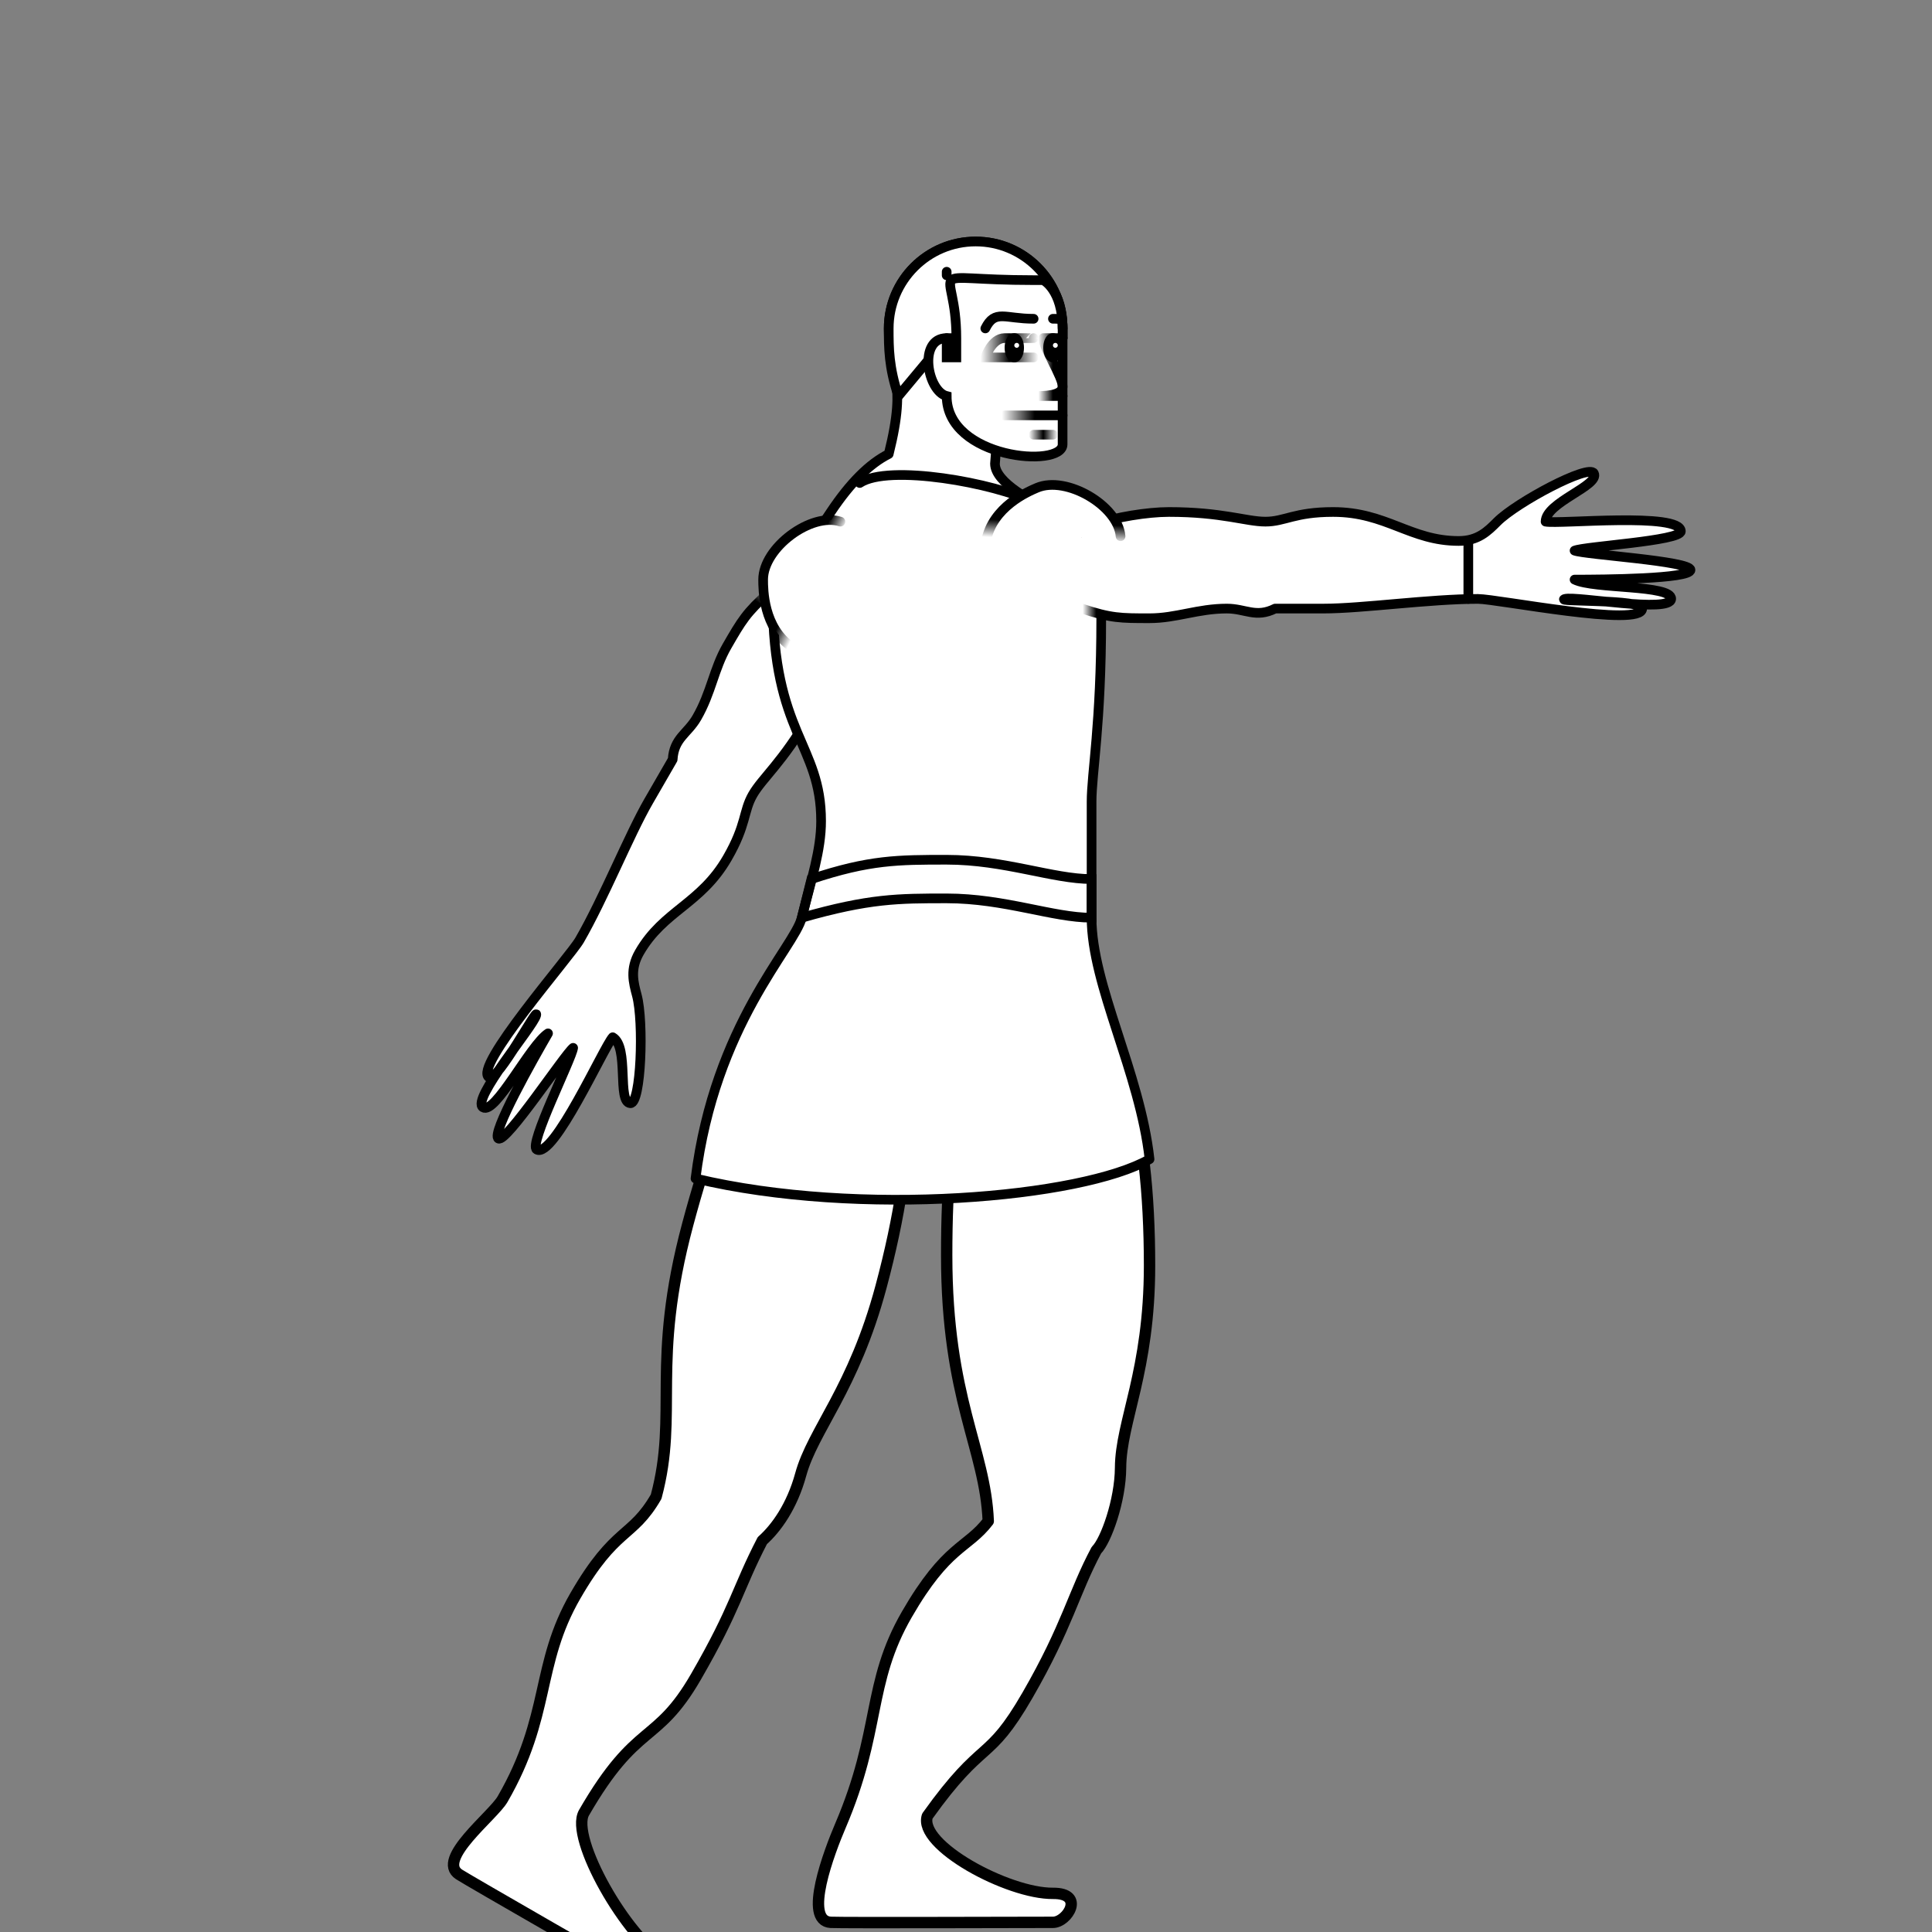 <?xml version="1.0" encoding="UTF-8" standalone="no"?>
<!-- Created with Inkscape (http://www.inkscape.org/) -->
<svg
   xmlns:dc="http://purl.org/dc/elements/1.1/"
   xmlns:cc="http://web.resource.org/cc/"
   xmlns:rdf="http://www.w3.org/1999/02/22-rdf-syntax-ns#"
   xmlns:svg="http://www.w3.org/2000/svg"
   xmlns="http://www.w3.org/2000/svg"
   xmlns:xlink="http://www.w3.org/1999/xlink"
   xmlns:sodipodi="http://sodipodi.sourceforge.net/DTD/sodipodi-0.dtd"
   xmlns:inkscape="http://www.inkscape.org/namespaces/inkscape"
   width="7086.614"
   height="7086.614"
   id="svg2"
   sodipodi:version="0.32"
   inkscape:version="0.45.1"
   version="1.0"
   sodipodi:docbase="C:\Documents and Settings\Seth Galbraith\My Documents\My Pictures"
   sodipodi:docname="full-body-man-attack.svg"
   inkscape:output_extension="org.inkscape.output.svg.inkscape"
   inkscape:export-filename="C:\Documents and Settings\Seth Galbraith\My Documents\My Pictures\full-body-man-healthy.png"
   inkscape:export-xdpi="2.5400002"
   inkscape:export-ydpi="2.5400002">
  <rect width="100%" height="100%" fill="#808080" stroke="none"/>
  <defs
     id="defs4">
    <linearGradient
       id="linearGradient27559">
      <stop
         style="stop-color:#000000;stop-opacity:1;"
         offset="0"
         id="stop27561" />
      <stop
         style="stop-color:#000000;stop-opacity:0;"
         offset="1"
         id="stop27563" />
    </linearGradient>
    <linearGradient
       inkscape:collect="always"
       id="linearGradient27551">
      <stop
         style="stop-color:#000000;stop-opacity:1;"
         offset="0"
         id="stop27553" />
      <stop
         style="stop-color:#000000;stop-opacity:0;"
         offset="1"
         id="stop27555" />
    </linearGradient>
    <linearGradient
       id="linearGradient16795">
      <stop
         id="stop16797"
         offset="0"
         style="stop-color:#000000;stop-opacity:0;" />
      <stop
         style="stop-color:#000000;stop-opacity:1;"
         offset="0.5"
         id="stop16799" />
      <stop
         id="stop16801"
         offset="1"
         style="stop-color:#000000;stop-opacity:1;" />
    </linearGradient>
    <linearGradient
       id="linearGradient15800">
      <stop
         style="stop-color:#000000;stop-opacity:0;"
         offset="0"
         id="stop15802" />
      <stop
         id="stop15808"
         offset="0.5"
         style="stop-color:#000000;stop-opacity:1;" />
      <stop
         style="stop-color:#000000;stop-opacity:0;"
         offset="1"
         id="stop15804" />
    </linearGradient>
    <linearGradient
       inkscape:collect="always"
       xlink:href="#linearGradient16795"
       id="linearGradient15806"
       x1="3639.294"
       y1="1346.456"
       x2="3879.921"
       y2="1346.456"
       gradientUnits="userSpaceOnUse"
       gradientTransform="translate(35.433,177.156)" />
    <linearGradient
       inkscape:collect="always"
       xlink:href="#linearGradient15800"
       id="linearGradient15816"
       x1="3561.024"
       y1="1098.386"
       x2="3773.622"
       y2="1098.386"
       gradientUnits="userSpaceOnUse"
       gradientTransform="translate(35.433,177.156)" />
    <linearGradient
       inkscape:collect="always"
       xlink:href="#linearGradient15800"
       id="linearGradient15824"
       x1="3738.189"
       y1="1417.322"
       x2="3844.488"
       y2="1417.322"
       gradientUnits="userSpaceOnUse"
       gradientTransform="translate(35.433,177.156)" />
    <linearGradient
       inkscape:collect="always"
       xlink:href="#linearGradient16795"
       id="linearGradient16809"
       x1="3773.622"
       y1="1169.291"
       x2="3879.921"
       y2="1169.291"
       gradientUnits="userSpaceOnUse"
       gradientTransform="translate(35.433,177.156)" />
    <linearGradient
       inkscape:collect="always"
       xlink:href="#linearGradient27551"
       id="linearGradient27557"
       x1="3005.615"
       y1="1768.256"
       x2="3064.961"
       y2="1797.091"
       gradientUnits="userSpaceOnUse"
       gradientTransform="translate(35.433,141.722)" />
    <linearGradient
       inkscape:collect="always"
       xlink:href="#linearGradient27559"
       id="linearGradient27565"
       x1="3018.47"
       y1="2178.504"
       x2="3018.47"
       y2="2128.864"
       gradientUnits="userSpaceOnUse"
       gradientTransform="matrix(0,-1,1,0,1842.52,5066.929)" />
    <linearGradient
       inkscape:collect="always"
       xlink:href="#linearGradient27559"
       id="linearGradient2204"
       gradientUnits="userSpaceOnUse"
       gradientTransform="matrix(0.866,0.5,-0.5,0.866,1429.793,-1086.204)"
       x1="3018.47"
       y1="2178.504"
       x2="3018.47"
       y2="2128.864" />
    <linearGradient
       inkscape:collect="always"
       xlink:href="#linearGradient27551"
       id="linearGradient2208"
       gradientUnits="userSpaceOnUse"
       gradientTransform="matrix(0.392,0.92,-0.92,0.392,4547.101,-1530.771)"
       x1="3005.615"
       y1="1768.256"
       x2="3064.961"
       y2="1797.091" />
  </defs>
  <sodipodi:namedview
     id="base"
     pagecolor="#ffffff"
     bordercolor="#666666"
     borderopacity="1.0"
     gridtolerance="10000"
     guidetolerance="10"
     objecttolerance="10"
     inkscape:pageopacity="0.0"
     inkscape:pageshadow="2"
     inkscape:zoom="0.057544306"
     inkscape:cx="3343.4172"
     inkscape:cy="3592.8233"
     inkscape:document-units="cm"
     inkscape:current-layer="layer1"
     width="200cm"
     height="200cm"
     units="cm"
     showgrid="true"
     gridspacingx="1cm"
     gridspacingy="1cm"
     gridanglex="0.847cm"
     gridanglez="0.847cm"
     grid_units="cm"
     gridempspacing="10"
     inkscape:grid-bbox="false"
     inkscape:grid-points="true"
     showguides="true"
     inkscape:guide-bbox="true"
     inkscape:window-width="1280"
     inkscape:window-height="744"
     inkscape:window-x="0"
     inkscape:window-y="22" />
  <g
     inkscape:label="Layer 1"
     inkscape:groupmode="layer"
     id="layer1">
    <path
       sodipodi:nodetypes="csscsczczczczcssccssc"
       d="M 2821.676,2172.274 C 2737.84,2246.616 2720.124,2277.302 2666.974,2369.359 C 2618.077,2454.052 2609.078,2540.506 2555.928,2632.564 C 2521.664,2691.912 2472.093,2706.905 2467.345,2785.993 C 2431.912,2847.365 2431.912,2847.365 2378.763,2939.423 C 2307.897,3062.167 2214.567,3294.685 2125.984,3448.115 C 2090.551,3509.486 1732.745,3916.626 1794.117,3952.059 C 1824.803,3969.775 1977.824,3681.861 1966.535,3724.288 C 1955.246,3766.714 1727.102,4033.248 1771.653,4061.833 C 1816.205,4090.419 1944.072,3834.062 2010.191,3790.407 C 1957.041,3882.465 1799.643,4159.823 1828.278,4176.355 C 1856.913,4192.887 2069.824,3869.792 2102.248,3843.557 C 2097.763,3882.652 1938.053,4198.818 1968.738,4216.535 C 2030.11,4251.968 2214.117,3842.016 2247.456,3804.648 C 2308.828,3840.081 2262.283,4043.658 2312.303,4046.661 C 2351.847,4049.034 2361.977,3748.024 2336.038,3651.219 C 2323.069,3602.816 2310.1,3554.414 2345.533,3493.042 C 2434.115,3339.612 2570.11,3316.66 2667.906,3147.274 C 2738.772,3024.53 2725.802,2976.128 2761.235,2914.756 C 2796.669,2853.384 2871.291,2794.999 2969.087,2625.613 C 3022.236,2533.555 3080.133,2362.409 3067.164,2314.007"
       style="fill:#ffffff;fill-opacity:1;stroke:url(#linearGradient2204);stroke-width:35.433;stroke-linecap:round;stroke-linejoin:round;stroke-miterlimit:4;stroke-dasharray:none;stroke-dashoffset:0;stroke-opacity:1"
       id="use23657" />
    <path
       id="path16825"
       style="fill:#ffffff;fill-opacity:1;stroke:#000000;stroke-width:41.705;stroke-linecap:round;stroke-linejoin:round;stroke-miterlimit:4;stroke-dashoffset:0;stroke-opacity:1"
       d="M 4021.653,5686.007 C 4057.087,5650.574 4109.565,5503.73 4110.236,5383.826 C 4111.192,5213.035 4216.535,5031.496 4216.535,4641.732 C 4216.535,4113.637 4115.502,3685.039 3862.205,3685.039 C 3543.307,3685.039 3472.441,4076.204 3472.441,4604.299 C 3472.441,5132.393 3614.173,5312.96 3624.939,5579.708 C 3547.123,5680.988 3472.995,5667.649 3326.302,5921.729 C 3179.609,6175.808 3231.881,6348.04 3082.677,6696.85 C 3042.677,6790.363 2945.117,7046.074 3047.244,7051.181 C 3091.535,7053.395 3761.191,7051.181 3862.205,7051.181 C 3915.354,7051.181 3981.791,6943.774 3862.205,6944.882 C 3697.286,6946.408 3366.142,6767.716 3401.575,6661.417 C 3610.062,6369.56 3622.182,6472.242 3768.875,6218.163 C 3915.568,5964.083 3938.044,5842.308 4021.653,5686.007 z "
       sodipodi:nodetypes="csssscssscsccc" />
    <path
       id="path3212"
       style="fill:#ffffff;fill-opacity:1;stroke:#000000;stroke-width:41.705;stroke-linecap:round;stroke-linejoin:round;stroke-miterlimit:4;stroke-dashoffset:0;stroke-opacity:1"
       d="M 2406.754,5489.72 C 2318.171,5643.15 2257.233,5599.298 2110.54,5853.377 C 1963.847,6107.457 2020.685,6292.475 1843.52,6599.334 C 1808.087,6660.706 1598.18,6820.022 1684.071,6875.508 C 1721.321,6899.571 2302.367,7232.481 2389.848,7282.988 C 2435.877,7309.563 2547.116,7249.765 2442.997,7190.93 C 2299.41,7109.793 2089.007,6741.067 2142.157,6649.009 C 2337.039,6311.463 2406.419,6403.891 2553.112,6149.811 C 2699.805,5895.732 2704.565,5828.107 2796.224,5651.044 C 2847.669,5605.226 2905.238,5524.688 2936.919,5409.043 C 2982.047,5244.318 3130.787,5096.23 3231.665,4719.747 C 3368.346,4209.647 3381.685,3769.503 3137.018,3703.945 C 2828.987,3621.408 2659.294,3980.903 2522.613,4491.003 C 2385.932,5001.104 2489.291,5181.688 2406.754,5489.72 z "
       sodipodi:nodetypes="cssssssscsscsc" />
    <path
       id="path16842"
       style="fill:#ffffff;fill-opacity:1;stroke:#000000;stroke-width:35.433;stroke-linecap:round;stroke-linejoin:round;stroke-miterlimit:4;stroke-dashoffset:0;stroke-opacity:1"
       d="M 3862.205,1877.943 C 3791.339,1842.509 3649.606,1771.643 3649.606,1700.777 L 3685.039,1240.147 L 3897.638,1240.147 L 3897.638,1204.714 C 3897.638,1028.683 3754.772,885.817 3578.74,885.817 C 3402.709,885.817 3259.843,1028.683 3259.843,1204.714 C 3259.843,1380.746 3330.709,1381.88 3259.842,1665.344 C 3188.976,1700.777 3118.11,1771.643 3047.244,1877.943 L 2834.646,2196.84 C 2834.646,2692.903 3011.811,2728.346 3011.811,3011.811 C 3011.811,3118.12 2976.378,3224.409 2940.945,3366.151 C 2913.771,3474.855 2622.047,3755.905 2551.181,4322.834 C 3152.18,4465.929 3968.504,4393.7 4216.535,4251.968 C 4181.102,3933.07 4003.937,3614.173 4003.937,3366.141 C 4003.937,2976.378 4003.937,3330.698 4003.937,2940.935 C 4003.937,2834.636 4039.37,2657.47 4039.37,2267.706 C 4039.37,2196.84 4039.37,2125.974 4039.37,2090.541 C 4039.37,2019.675 3968.504,1913.376 3862.205,1877.943 z "
       sodipodi:nodetypes="cccccsscccssccsscsc" />
    <path
       sodipodi:nodetypes="cccsscc"
       d="M 3472.441,1240.147 L 3897.638,1240.147 L 3897.638,1204.714 C 3897.638,1028.683 3754.772,885.817 3578.74,885.817 C 3402.709,885.817 3259.843,1028.683 3259.843,1204.714 C 3259.843,1275.58 3259.843,1346.447 3295.276,1452.746 L 3472.441,1240.147 z "
       style="fill:#ffffff;fill-opacity:1;stroke:#000000;stroke-width:35.433;stroke-linecap:round;stroke-linejoin:round;stroke-miterlimit:4;stroke-dashoffset:0;stroke-opacity:1"
       id="path3188" />
    <path
       id="path14801"
       style="fill:#ffffff;fill-opacity:1;fill-rule:evenodd;stroke:#000000;stroke-width:35.433;stroke-linecap:round;stroke-linejoin:miter;stroke-miterlimit:4;stroke-opacity:1"
       d="M 3472.441,1240.147 C 3366.142,1240.147 3401.575,1435.029 3472.441,1452.746 C 3472.441,1683.061 3897.638,1718.636 3897.638,1629.911 C 3897.638,1592.372 3897.638,1526.238 3897.638,1455.76 C 3897.638,1428.992 3897.638,1401.598 3897.638,1374.906 C 3897.638,1305.772 3897.638,1241.347 3897.638,1204.714 C 3897.638,1062.982 3826.772,1027.549 3826.772,1027.549 L 3791.339,1027.549 C 3366.142,1027.549 3507.874,956.683 3507.874,1240.147 L 3507.874,1311.014 L 3472.441,1311.014 L 3472.441,1240.147"
       sodipodi:nodetypes="ccsssccccccc" />
    <path
       style="fill:none;fill-rule:evenodd;stroke:url(#linearGradient15806);stroke-width:35.433;stroke-linecap:round;stroke-linejoin:miter;stroke-miterlimit:4;stroke-dasharray:none;stroke-opacity:1"
       d="M 3685.039,1523.612 L 3897.638,1523.612"
       id="path4116"
       sodipodi:nodetypes="cc" />
    <path
       id="path7032"
       style="fill:none;fill-rule:evenodd;stroke:url(#linearGradient15816);stroke-width:35.433;stroke-linecap:round;stroke-linejoin:miter;stroke-miterlimit:4;stroke-opacity:1"
       d="M 3791.339,1240.147 C 3791.339,1240.766 3729.331,1239.797 3685.039,1240.147 C 3637.338,1240.524 3614.173,1311.014 3614.173,1311.014 L 3791.339,1311.014"
       sodipodi:nodetypes="cscc" />
    <path
       sodipodi:nodetypes="cc"
       id="path7036"
       d="M 3614.173,1204.714 C 3649.606,1133.848 3685.039,1169.281 3791.339,1169.281"
       style="fill:none;fill-rule:evenodd;stroke:#000000;stroke-width:35.433;stroke-linecap:round;stroke-linejoin:miter;stroke-miterlimit:4;stroke-dasharray:none;stroke-opacity:1" />
    <path
       sodipodi:nodetypes="ccscc"
       id="path5087"
       d="M 3897.638,1240.147 L 3826.772,1240.147 C 3826.772,1275.58 3897.638,1381.88 3897.638,1417.313 C 3897.638,1452.746 3826.772,1452.746 3791.339,1452.746 L 3897.638,1452.746"
       style="fill:none;fill-opacity:1;fill-rule:evenodd;stroke:url(#linearGradient16809);stroke-width:35.433;stroke-linecap:round;stroke-linejoin:round;stroke-miterlimit:4;stroke-dasharray:none;stroke-opacity:1" />
    <path
       style="fill:none;fill-rule:evenodd;stroke:#000000;stroke-width:35.433;stroke-linecap:round;stroke-linejoin:miter;stroke-miterlimit:4;stroke-dasharray:none;stroke-opacity:1"
       d="M 3897.638,1204.714 C 3897.638,1169.281 3897.638,1169.281 3862.205,1169.281"
       id="path13826"
       sodipodi:nodetypes="cc" />
    <path
       sodipodi:type="arc"
       style="fill:none;fill-opacity:1;stroke:#000000;stroke-width:35.433;stroke-linecap:round;stroke-linejoin:round;stroke-miterlimit:4;stroke-dasharray:none;stroke-dashoffset:0;stroke-opacity:1"
       id="path13828"
       sodipodi:cx="3667.3228"
       sodipodi:cy="1098.4248"
       sodipodi:rx="17.716536"
       sodipodi:ry="35.433071"
       d="M 3685.039 1098.425 A 17.717 35.433 0 1 1  3649.606,1098.425 A 17.717 35.433 0 1 1  3685.039 1098.425 z"
       transform="translate(53.15,177.156)" />
    <path
       transform="translate(194.882,177.156)"
       d="M 3685.039 1098.425 A 17.717 35.433 0 1 1  3649.606,1098.425 A 17.717 35.433 0 1 1  3685.039 1098.425 z"
       sodipodi:ry="35.433071"
       sodipodi:rx="17.716536"
       sodipodi:cy="1098.4248"
       sodipodi:cx="3667.3228"
       id="path13830"
       style="fill:none;fill-opacity:1;stroke:#000000;stroke-width:35.433;stroke-linecap:round;stroke-linejoin:round;stroke-miterlimit:4;stroke-dasharray:none;stroke-dashoffset:0;stroke-opacity:1"
       sodipodi:type="arc" />
    <path
       sodipodi:type="arc"
       style="fill:none;fill-opacity:1;stroke:#000000;stroke-width:35.433;stroke-linecap:round;stroke-linejoin:round;stroke-miterlimit:4;stroke-dasharray:none;stroke-dashoffset:0;stroke-opacity:1"
       id="path14803"
       sodipodi:cx="3472.4409"
       sodipodi:cy="868.1098"
       sodipodi:rx="0"
       sodipodi:ry="17.716536"
       d="M 3472.441,855.094 A 0,17.717 0 0 0 3472.441,868.11 L 3472.441,868.11 z"
       sodipodi:start="5.4579888"
       sodipodi:end="3.1415927"
       transform="translate(0,141.722)" />
    <path
       sodipodi:type="arc"
       style="fill:#ffffff;fill-opacity:1;stroke:none;stroke-width:35.433;stroke-linecap:round;stroke-linejoin:round;stroke-miterlimit:4;stroke-dasharray:none;stroke-dashoffset:0;stroke-opacity:1"
       id="path14805"
       sodipodi:cx="3525.5906"
       sodipodi:cy="832.67676"
       sodipodi:rx="17.716536"
       sodipodi:ry="17.716536"
       d="M 3543.307 832.677 A 17.717 17.717 0 1 1  3507.874,832.677 A 17.717 17.717 0 1 1  3543.307 832.677 z"
       transform="matrix(0.5,0,0,0.5,1966.535,850.384)" />
    <path
       transform="matrix(0.5,0,0,0.5,2108.268,850.384)"
       d="M 3543.307 832.677 A 17.717 17.717 0 1 1  3507.874,832.677 A 17.717 17.717 0 1 1  3543.307 832.677 z"
       sodipodi:ry="17.716536"
       sodipodi:rx="17.716536"
       sodipodi:cy="832.67676"
       sodipodi:cx="3525.5906"
       id="path15776"
       style="fill:#ffffff;fill-opacity:1;stroke:none;stroke-width:35.433;stroke-linecap:round;stroke-linejoin:round;stroke-miterlimit:4;stroke-dasharray:none;stroke-dashoffset:0;stroke-opacity:1"
       sodipodi:type="arc" />
    <path
       sodipodi:nodetypes="cc"
       id="path15778"
       d="M 3791.339,1594.478 L 3862.205,1594.478"
       style="fill:none;fill-rule:evenodd;stroke:url(#linearGradient15824);stroke-width:35.433;stroke-linecap:round;stroke-linejoin:miter;stroke-miterlimit:4;stroke-dasharray:none;stroke-opacity:1" />
    <path
       style="fill:none;fill-rule:evenodd;stroke:#000000;stroke-width:35.433;stroke-linecap:butt;stroke-linejoin:miter;stroke-miterlimit:4;stroke-dasharray:none;stroke-opacity:1"
       d="M 2976.378,3224.409 C 3188.976,3153.543 3295.276,3153.543 3472.441,3153.543 C 3685.039,3153.543 3862.205,3224.409 4003.937,3224.409 L 4003.937,3366.141 C 3862.205,3366.141 3685.039,3295.275 3472.441,3295.275 C 3295.276,3295.275 3188.976,3295.275 2940.945,3366.141 L 2976.378,3224.409 z "
       id="path26580"
       sodipodi:nodetypes="csccscc" />
    <path
       id="path16837"
       style="fill:#ffffff;fill-opacity:1;stroke:url(#linearGradient27565);stroke-width:35.433;stroke-linecap:round;stroke-linejoin:round;stroke-miterlimit:4;stroke-dasharray:none;stroke-dashoffset:0;stroke-opacity:1"
       d="M 3968.504,2232.283 C 4074.803,2267.716 4110.236,2267.716 4216.535,2267.716 C 4314.331,2267.716 4393.701,2232.283 4500,2232.283 C 4568.529,2232.283 4606.299,2267.716 4677.165,2232.283 C 4748.032,2232.283 4748.032,2232.283 4854.331,2232.283 C 4996.063,2232.283 5244.095,2196.85 5421.26,2196.85 C 5492.126,2196.85 6023.622,2303.149 6023.622,2232.283 C 6023.622,2196.85 5697.771,2208.287 5740.158,2196.85 C 5782.544,2185.413 6127.441,2249.726 6129.921,2196.85 C 6132.401,2143.974 5846.457,2161.417 5775.591,2125.984 C 5881.89,2125.984 6200.788,2123.615 6200.787,2090.551 C 6200.787,2057.486 5814.523,2034.647 5775.591,2019.685 C 5811.691,2004.022 6165.354,1984.252 6165.354,1948.818 C 6165.354,1877.952 5718.322,1923.574 5669.291,1913.386 C 5669.291,1842.519 5868.867,1781.04 5846.457,1736.22 C 5828.74,1700.787 5562.992,1842.519 5492.126,1913.386 C 5456.693,1948.819 5421.26,1984.252 5350.394,1984.252 C 5173.229,1984.252 5085.354,1877.952 4889.764,1877.952 C 4748.032,1877.952 4712.598,1913.385 4641.732,1913.385 C 4570.866,1913.385 4482.992,1877.952 4287.402,1877.952 C 4208.508,1877.952 4090.58,1897.47 4020.53,1922.02 C 3996.196,1930.548 3977.639,1939.683 3968.504,1948.819"
       sodipodi:nodetypes="csscsczczczczcssccsssc" />
    <path
       id="path16835"
       style="fill:#ffffff;fill-opacity:1;stroke:url(#linearGradient27557);stroke-width:35.433;stroke-linecap:round;stroke-linejoin:round;stroke-miterlimit:4;stroke-dasharray:none;stroke-dashoffset:0;stroke-opacity:1"
       d="M 3082.677,1913.376 C 2976.378,1877.943 2799.213,2008.62 2799.213,2125.974 C 2799.213,2161.407 2799.213,2303.139 2905.512,2374.006"
       sodipodi:nodetypes="csc" />
    <path
       style="fill:none;fill-rule:evenodd;stroke:#000000;stroke-width:35.433;stroke-linecap:round;stroke-linejoin:miter;stroke-miterlimit:4;stroke-dasharray:none;stroke-opacity:1"
       d="M 5385.827,2196.85 L 5385.827,1984.252"
       id="path27570" />
    <path
       style="fill:none;fill-rule:evenodd;stroke:#000000;stroke-width:35.433;stroke-linecap:round;stroke-linejoin:miter;stroke-miterlimit:4;stroke-dasharray:none;stroke-opacity:1"
       d="M 3153.543,1771.643 C 3259.843,1700.787 3649.606,1771.653 3791.339,1842.509"
       id="path2214"
       sodipodi:nodetypes="cc" />
    <path
       sodipodi:nodetypes="csc"
       d="M 4110.236,1966.886 C 4101.213,1855.2 3911.594,1743.357 3803.612,1789.313 C 3771.009,1803.189 3640.596,1858.691 3617.016,1984.252"
       style="fill:#ffffff;fill-opacity:1;stroke:url(#linearGradient2208);stroke-width:35.433;stroke-linecap:round;stroke-linejoin:round;stroke-miterlimit:4;stroke-dasharray:none;stroke-dashoffset:0;stroke-opacity:1"
       id="path2206" />
  </g>
</svg>
